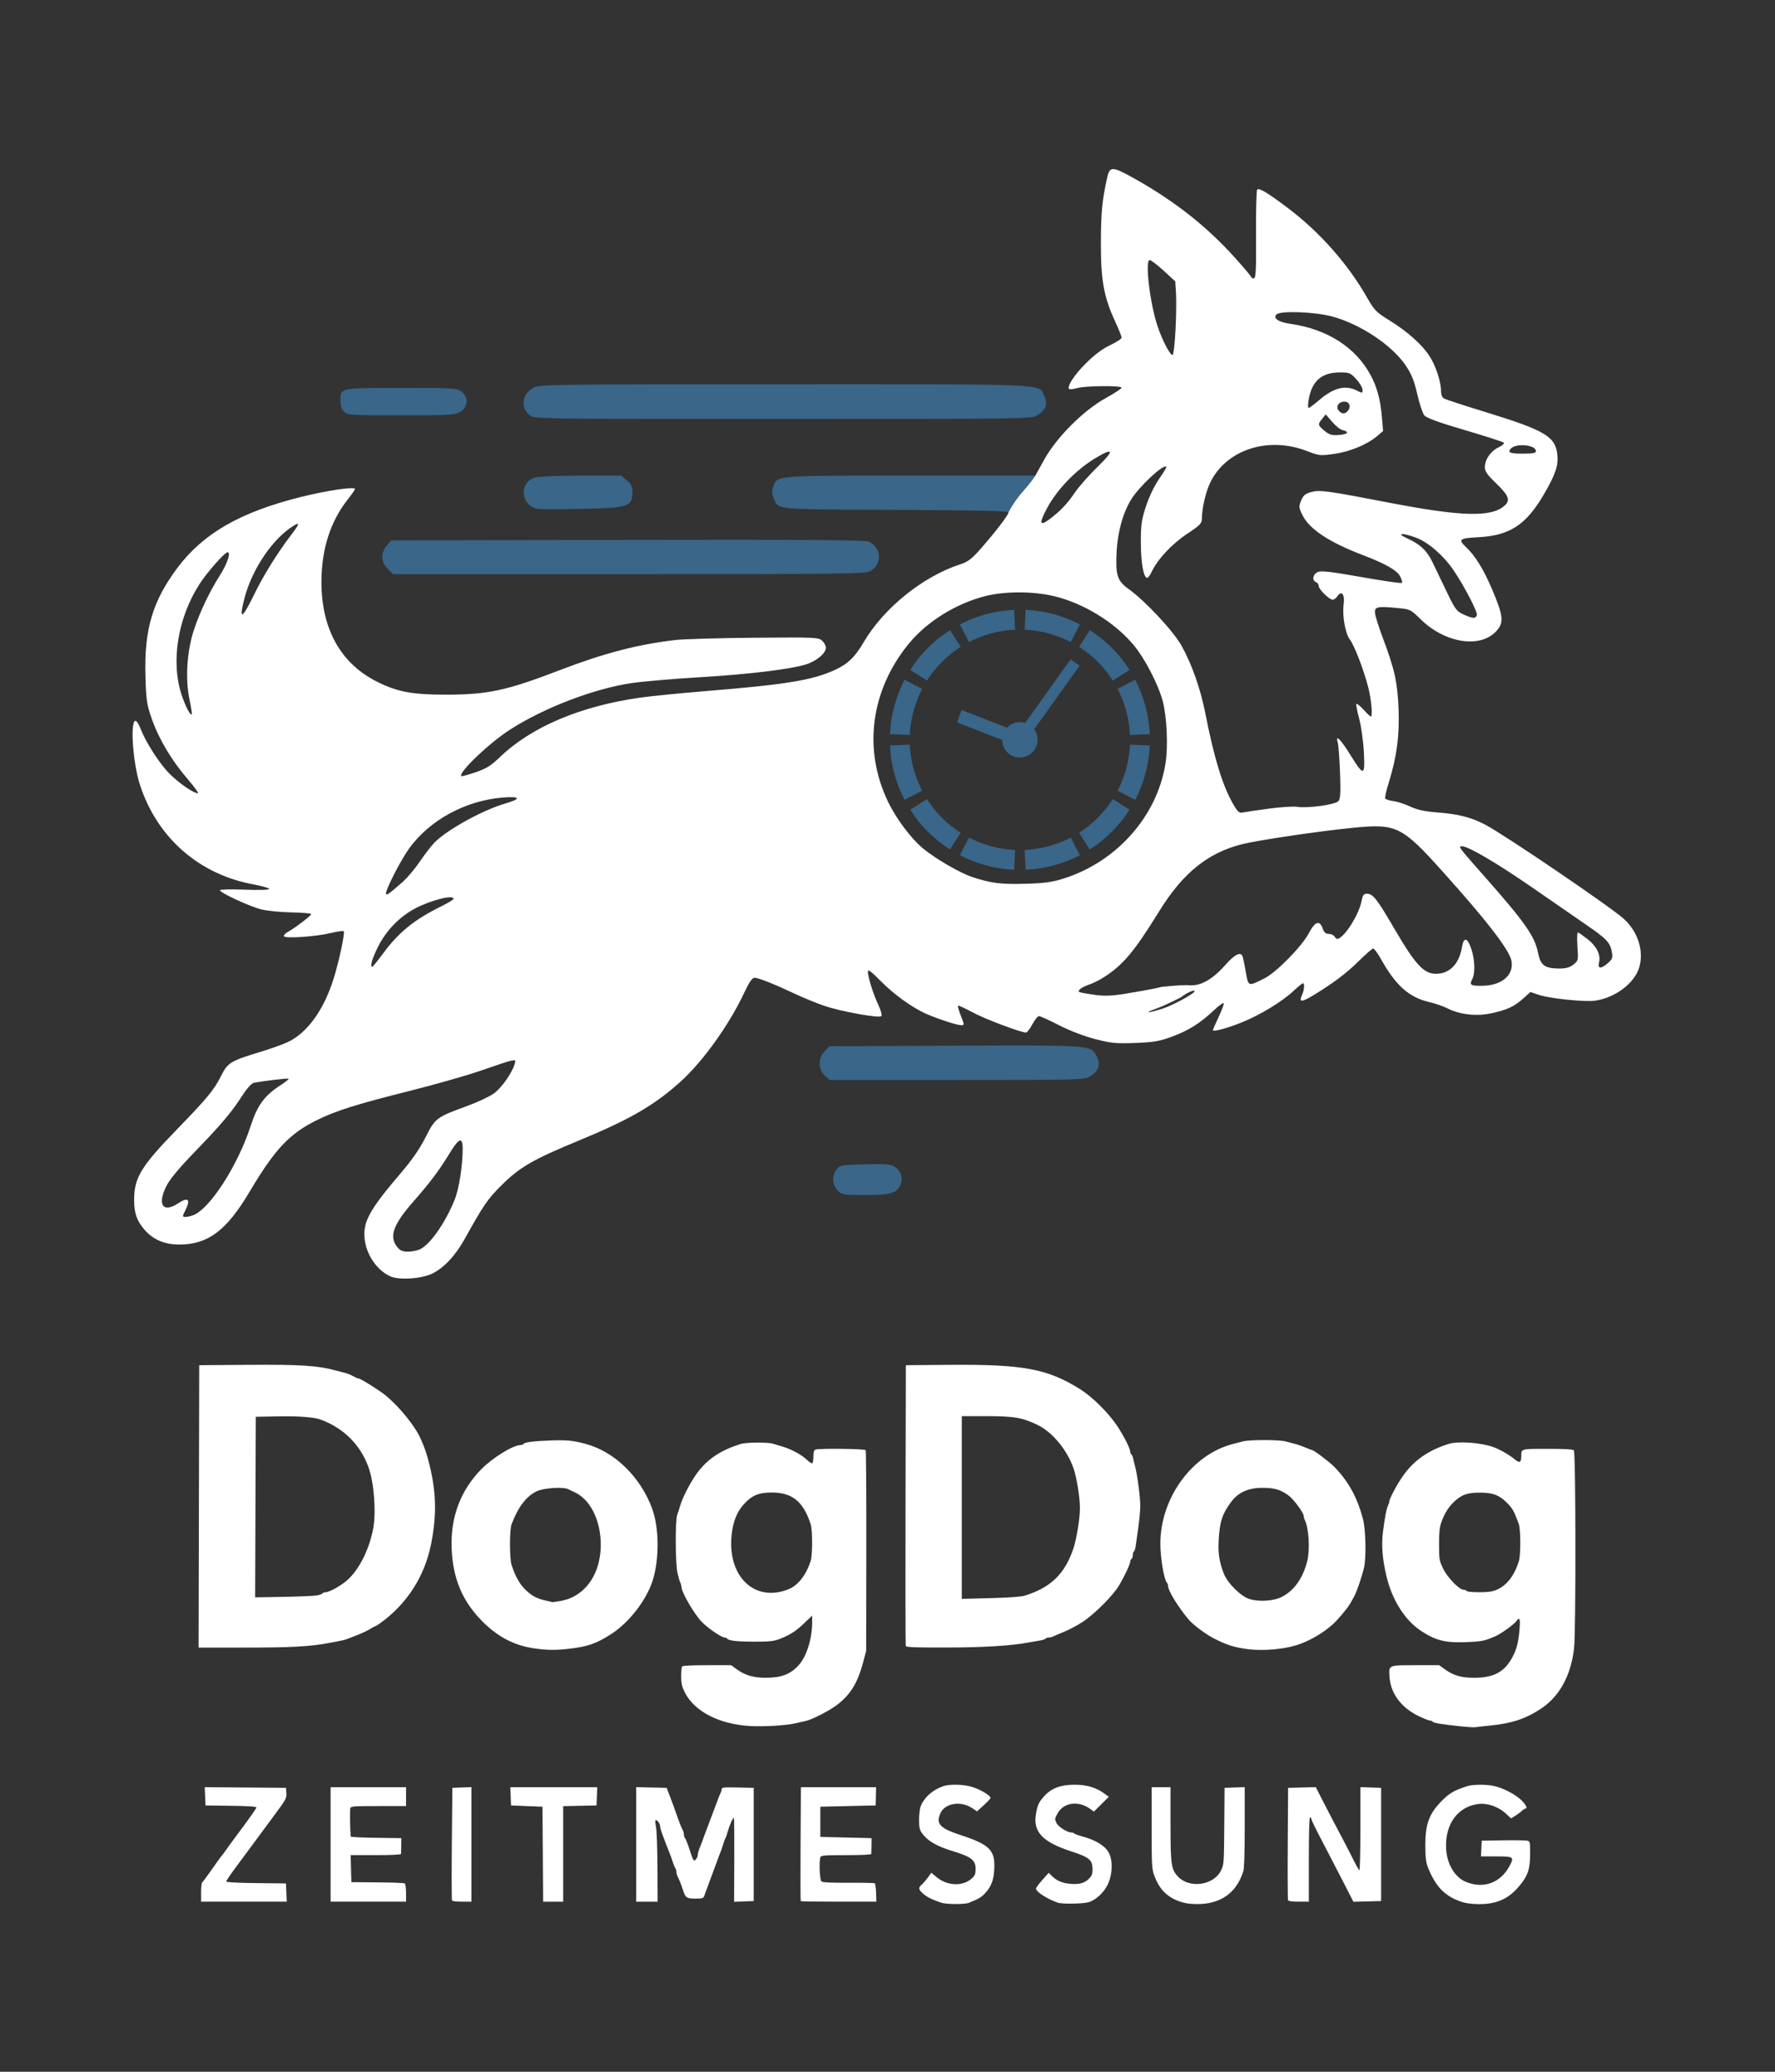 <?xml version="1.0" encoding="UTF-8" standalone="no"?>
<!-- Created with Inkscape (http://www.inkscape.org/) -->

<svg
   width="240"
   height="280"
   viewBox="0 0 63.5 74.083"
   version="1.1"
   id="svg1"
   xml:space="preserve"
   inkscape:version="1.4.2 (f4327f4, 2025-05-13)"
   sodipodi:docname="Logo.svg"
   xmlns:inkscape="http://www.inkscape.org/namespaces/inkscape"
   xmlns:sodipodi="http://sodipodi.sourceforge.net/DTD/sodipodi-0.dtd"
   xmlns="http://www.w3.org/2000/svg"
   xmlns:svg="http://www.w3.org/2000/svg"><rect x="0" y="0" width="63.5" height="74.083" fill="#333333" stroke="none"/><sodipodi:namedview
     id="namedview1"
     pagecolor="#949494"
     bordercolor="#000000"
     borderopacity="0.25"
     inkscape:showpageshadow="2"
     inkscape:pageopacity="0.0"
     inkscape:pagecheckerboard="0"
     inkscape:deskcolor="#d1d1d1"
     inkscape:document-units="mm"
     inkscape:zoom="1.8519888"
     inkscape:cx="73.434568"
     inkscape:cy="87.203549"
     inkscape:window-width="1920"
     inkscape:window-height="974"
     inkscape:window-x="-11"
     inkscape:window-y="-11"
     inkscape:window-maximized="1"
     inkscape:current-layer="layer1-3" /><defs
     id="defs1"><marker
       id="DistanceX"
       orient="auto"
       refX="0"
       refY="0"
       style="overflow:visible"><path
         d="M 3,-3 -3,3 M 0,-5 V 5"
         style="stroke:#000000;stroke-width:0.5"
         id="path10256" /></marker><pattern
       id="Hatch"
       patternUnits="userSpaceOnUse"
       width="8"
       height="8"
       x="0"
       y="0"><path
         d="M8 4 l-4,4"
         stroke="#000000"
         stroke-width="0.25"
         linecap="square"
         id="path10259" /><path
         d="M6 2 l-4,4"
         stroke="#000000"
         stroke-width="0.25"
         linecap="square"
         id="path10261" /><path
         d="M4 0 l-4,4"
         stroke="#000000"
         stroke-width="0.25"
         linecap="square"
         id="path10263" /></pattern><symbol
       id="*MODEL_SPACE" /><symbol
       id="*PAPER_SPACE" /></defs><g
     inkscape:label="Ebene 1"
     inkscape:groupmode="layer"
     id="layer1"><g
       inkscape:label="Ebene 1"
       id="layer1-3"
       transform="translate(-8.727,-17.518)"><g
         inkscape:label="0"
         id="g10296-2"
         transform="matrix(0.074,0,0,0.074,164.633,-22.015)"
         style="fill:#000000;fill-opacity:1;stroke:none" /><g
         id="g1"
         transform="matrix(0.237,0,0,0.237,9.951,17.936)"><g
           inkscape:label="0"
           id="g10296"
           transform="matrix(0.176,0,0,0.176,154.448,-226.18)"
           style="fill:#000000;stroke:none"><g
             id="g1086"
             transform="translate(-37.259,-46.091)"><path
               d="m -10.123,1955.565 c 0.111,10.312 10.239,17.523 20.02,14.254 9.781,-3.269 13.538,-15.12 7.426,-23.427 l 38.951,-54.505 -7.688,-5.494 -38.951,54.505 c -5.569,-1.75 -11.649,-0.156 -15.644,4.101 l -38.885,-15.144 -2.057,5.283 -1.728,5.411 z m 58.831,-83.976 7.862,-15.103 c -14.444,-7.519 -30.359,-11.784 -46.628,-12.494 l -0.743,17.011 c 13.784,0.602 27.27,4.215 39.508,10.586 z m 36.061,33.044 14.361,-9.149 c -8.749,-13.734 -20.4,-25.385 -34.134,-34.134 l -9.149,14.361 c 11.637,7.413 21.509,17.285 28.922,28.922 z m 14.708,46.647 17.011,-0.743 c -0.71,-16.268 -4.975,-32.184 -12.494,-46.628 l -15.103,7.862 c 6.371,12.239 9.984,25.724 10.586,39.508 z m -10.586,47.751 15.103,7.862 c 7.519,-14.444 11.784,-30.36 12.494,-46.628 l -17.011,-0.743 c -0.602,13.784 -4.215,27.27 -10.586,39.508 z m -33.044,36.061 9.149,14.361 c 13.734,-8.749 25.385,-20.4 34.134,-34.134 l -14.361,-9.149 c -7.413,11.637 -17.285,21.509 -28.922,28.922 z m -46.647,14.708 0.743,17.011 c 16.268,-0.71 32.184,-4.975 46.628,-12.494 l -7.862,-15.103 c -12.239,6.371 -25.724,9.984 -39.508,10.586 z m -47.751,-10.586 -7.862,15.103 c 14.444,7.519 30.36,11.784 46.628,12.494 l 0.743,-17.011 C -12.827,2049.198 -26.313,2045.584 -38.551,2039.213 Z m -36.061,-33.044 -14.361,9.149 c 8.749,13.734 20.4,25.385 34.134,34.134 l 9.149,-14.361 c -11.637,-7.413 -21.509,-17.285 -28.922,-28.922 z m -14.708,-46.647 -17.011,0.743 c 0.71,16.268 4.975,32.184 12.494,46.628 l 15.103,-7.862 c -6.371,-12.239 -9.984,-25.724 -10.586,-39.508 z m 10.586,-47.751 -15.103,-7.862 c -7.519,14.444 -11.784,30.36 -12.494,46.628 l 17.011,0.743 c 0.602,-13.784 4.215,-27.27 10.586,-39.508 z m 33.044,-36.061 -9.149,-14.361 c -13.734,8.749 -25.385,20.4 -34.134,34.134 l 14.361,9.149 c 7.413,-11.637 17.285,-21.509 28.922,-28.922 z m 46.647,-14.708 -0.743,-17.011 c -16.268,0.71 -32.184,4.975 -46.628,12.494 l 7.862,15.103 c 12.239,-6.371 25.724,-9.984 39.508,-10.586 z"
               style="fill:#396689;fill-opacity:1;stroke:none;stroke-width:3.591"
               id="path53349" /><path
               d="m -151.178,2341.816 c -4.73,-4.73 -5.117,-13.02 -0.854,-18.292 2.834,-3.505 4.094,-3.722 24.352,-4.21 17.72,-0.426 22.027,-0.081 25.259,2.039 5.444,3.567 7.503,9.648 5.172,15.275 -3.093,7.466 -8.355,9.031 -30.37,9.031 -18.847,0 -19.887,-0.17 -23.56,-3.842 z m -10.875,-98.304 c -6.002,-5.186 -6.151,-15.315 -0.311,-21.156 l 4.282,-4.283 106.949,-0.433 c 118.685,-0.48 116.981,-0.607 122.079,9.05 3.657,6.927 1.776,12.716 -5.59,17.207 -4.994,3.045 -7.947,3.126 -114.23,3.132 l -109.103,0.011 z"
               style="fill:#396689;fill-opacity:1;stroke:none;stroke-width:3.591"
               id="path29316" /><path
               d="m -4.737,1760.529 c 0,-1.336 -25.078,-1.919 -96.819,-2.251 -106.332,-0.492 -100.291,0.091 -104.55,-10.098 -1.591,-3.805 -1.667,-6.113 -0.329,-9.953 3.32,-9.524 1.219,-9.358 118.489,-9.358 h 106.312"
               style="fill:#396689;fill-opacity:1;stroke:none;stroke-width:3.591"
               id="path29648" /><path
               d="m -537.113,1808.828 c -5.889,-5.889 -6.201,-13.711 -0.798,-19.993 l 3.778,-4.392 202.471,-0.414 c 150.057,-0.307 203.602,0.053 206.839,1.39 11.554,4.771 12.229,19.888 1.143,25.62 -4.009,2.073 -29.479,2.364 -206.714,2.364 h -202.142 z"
               style="fill:#396689;fill-opacity:1;stroke:none;stroke-width:3.591"
               id="path29181" /><path
               d="m -407.843,1757.464 c -15.238,-2.157 -17.344,-22.889 -2.737,-26.945 3.23,-0.897 21.119,-1.634 39.797,-1.638 l 33.929,-0.011 4.816,4.053 c 3.602,3.031 4.816,5.367 4.816,9.265 0,13.459 -2.651,14.398 -43.07,15.248 -18.07,0.38 -34.968,0.392 -37.551,0.025 z"
               style="fill:#396689;fill-opacity:1;stroke:none;stroke-width:3.591"
               id="path29047" /><path
               d="m -574.564,1674.078 c -2.068,-2.068 -3.131,-5.218 -3.131,-9.281 0,-11.254 -0.87,-11.07 52.344,-11.07 45.607,0 47.582,0.125 51.548,3.244 6.243,4.911 5.788,13.007 -0.963,17.124 -4.765,2.905 -7.991,3.102 -50.877,3.108 -43.707,0.01 -45.932,-0.137 -48.921,-3.125 z"
               style="fill:#396689;fill-opacity:1;stroke:none;stroke-width:3.591"
               id="path28549" /><path
               d="m -415.339,1677.19 c -8.377,-6.589 -6.543,-18.791 3.584,-23.852 5.133,-2.565 18.656,-2.737 214.908,-2.74 231.786,0 217.798,-0.633 222.89,10.045 3.283,6.885 1.405,11.992 -6.093,16.563 -5.048,3.078 -8.095,3.122 -218.202,3.127 -211.147,0.01 -213.119,-0.022 -217.087,-3.144 z"
               style="fill:#396689;fill-opacity:1;stroke:none;stroke-width:3.591"
               id="path28912" /><path
               id="path10294"
               style="fill:#ffffff;stroke:none"
               d="m -534.956,2415.319 c -11.08,-5.062 -19.983,-17.7 -21.798,-30.939 -2.09,-15.249 3.504,-25.6 31.502,-58.289 8.93,-10.427 15.814,-20.433 20.612,-29.965 8.267,-16.423 9.243,-17.165 34.756,-26.449 8.927,-3.248 19.411,-8.087 23.296,-10.752 6.809,-4.67 16.046,-17.598 18.436,-25.804 1.351,-4.637 1.633,-4.694 -29.003,5.847 -12.485,4.295 -39.958,12.126 -61.053,17.401 -45.445,11.365 -63.884,17.183 -80.077,25.268 -23.381,11.673 -35.67,24.809 -57.403,61.365 -19.613,32.99 -35.334,44.876 -59.656,45.104 -12.667,0.122 -22.7,-4.011 -30.032,-12.363 -6.903,-7.862 -9.215,-14.358 -9.215,-25.888 0,-19.014 5.836,-28.651 36.473,-60.23 26.641,-27.459 32.089,-34.081 38.391,-46.663 5.401,-10.784 8.089,-12.387 33.767,-20.14 7.656,-2.312 17.708,-5.878 22.336,-7.925 16.987,-7.513 31.615,-27.469 40.128,-54.746 4.673,-14.973 9.903,-39.47 8.687,-40.687 -0.477,-0.478 -5.372,0.216 -10.878,1.538 -13.421,3.225 -40.537,4.999 -40.537,2.652 0,-0.961 1.585,-2.59 3.522,-3.621 5.729,-3.048 19.96,-13.888 19.96,-15.205 0,-0.668 -7.573,-1.329 -16.829,-1.469 -9.256,-0.14 -21.055,-1.338 -26.221,-2.665 -10.157,-2.607 -35.223,-14.239 -35.223,-16.346 0,-0.71 9.51,-0.928 21.134,-0.484 12.102,0.462 21.134,0.204 21.134,-0.605 0,-0.776 -6.164,-2.553 -13.698,-3.949 -46.624,-8.638 -82.38,-40.008 -97.128,-85.214 -5.955,-18.252 -8.569,-53.518 -4.077,-54.996 0.948,-0.312 2.877,2.45 4.285,6.139 4.549,11.911 16.161,30.089 24.878,38.946 8.036,8.166 20.87,17.072 24.6,17.072 0.937,0 -3.063,-5.539 -8.889,-12.31 -13.722,-15.946 -24.548,-34.112 -30.616,-51.373 -4.395,-12.502 -4.915,-16.003 -5.505,-37.047 -1.117,-39.873 6.184,-64.349 27.722,-92.932 21.977,-29.166 53.557,-47.292 104.869,-60.195 22.821,-5.738 47.134,-9.337 47.134,-6.976 0,0.582 -2.828,4.636 -6.284,9.009 -14.777,18.695 -22.406,42.519 -22.488,70.231 -0.121,40.763 16.579,70.593 48.261,86.207 17.164,8.459 29.666,10.791 58.001,10.822 36.182,0.041 52.4,-3.433 98.176,-21.018 37.795,-14.519 66.378,-21.973 99.072,-25.835 6.888,-0.814 37.282,-1.694 67.542,-1.955 52.274,-0.452 55.182,-0.327 58.313,2.507 1.812,1.64 3.296,4.336 3.296,5.991 0,4.846 -8.211,11.684 -17.354,14.454 -13.897,4.209 -49.789,8.503 -91.722,10.974 -21.677,1.277 -47.39,3.478 -57.139,4.89 -32.608,4.722 -76.376,21.5 -105.345,40.383 -17.96,11.707 -43.952,36.62 -41.14,39.432 0.355,0.356 5.808,-1.11 12.118,-3.257 9.305,-3.165 13.288,-5.645 21.084,-13.131 26.943,-25.872 69.241,-43.74 120.605,-50.947 9.471,-1.329 34.832,-3.852 56.357,-5.607 68.67,-5.599 90.911,-9.246 110.224,-18.07 10.963,-5.009 17.224,-11.017 24.568,-23.575 17.192,-29.397 50.849,-56.56 83.033,-67.012 6.507,-2.113 9.827,-4.631 17.286,-13.111 12.802,-14.553 23.972,-29.128 23.972,-31.279 8.756,-16.35 14.294,-18.328 23.103,-31.66 l 7.598,-13.698 c 10.613,-19.133 33.526,-42.046 52.659,-52.659 7.534,-4.179 13.698,-8.217 13.698,-8.974 0,-1.95 -30.875,-1.697 -38.109,0.312 -3.31,0.919 -6.398,1.29 -6.864,0.824 -2.136,-2.136 4.349,-12.084 14.394,-22.081 7.308,-7.273 14.302,-12.503 20.795,-15.551 5.381,-2.526 9.784,-5.421 9.784,-6.433 0,-1.012 -2.47,-7.186 -5.489,-13.721 -9.754,-21.111 -12.347,-35.4 -12.273,-67.615 0.054,-26.146 1.09,-36.753 5.435,-55.965 2.225,-9.84 4.38,-9.717 24.079,1.367 33.891,19.071 60.978,40.391 84.882,66.81 7.946,8.781 14.462,16.495 14.481,17.14 0.014,0.646 1.019,1.174 2.223,1.174 1.821,0 2.15,-6.301 1.957,-37.435 -0.122,-20.59 0.318,-37.988 0.989,-38.663 1.668,-1.675 8.631,2.491 25.942,15.517 27.616,20.781 51.756,48.023 68.335,77.116 6.185,10.853 7.854,12.547 19.311,19.598 15.27,9.397 28.104,20.892 34.402,30.811 5.266,8.294 9.682,21.777 9.682,29.562 0,3.306 0.984,5.667 2.758,6.616 1.517,0.812 17.895,6.134 36.397,11.826 50.543,15.552 59.15,20.762 60.646,36.711 0.852,9.084 -1.769,16.702 -11.463,33.315 -15.448,26.474 -29.41,35.586 -56.638,36.963 -15.834,0.801 -17.244,1.924 -10.425,8.305 8.126,7.603 15.261,19.193 22.859,37.129 9.524,22.481 9.978,28.17 2.839,35.535 -14.121,14.569 -43.912,9.582 -64.645,-10.823 -8.424,-8.29 -8.763,-8.451 -20.162,-9.519 -17.111,-1.603 -19.427,-1.023 -18.756,4.698 0.303,2.583 3.33,12.093 6.728,21.134 10.099,26.874 12.523,37.804 13.432,60.571 0.915,22.887 -1.566,41.542 -8.446,63.517 -2.094,6.687 -3.437,12.756 -2.986,13.486 0.452,0.73 3.609,1.702 7.017,2.159 3.408,0.457 9.941,2.58 14.519,4.717 6.011,2.806 12.394,4.193 22.978,4.99 18.308,1.38 29.389,4.225 41.57,10.675 16.991,8.996 107.042,70.178 118.42,80.456 12.18,11.002 17.496,27.479 13.405,41.551 -3.97,13.658 -20.376,26.094 -37.886,28.72 -8.551,1.283 -39.113,-1.871 -48.224,-4.975 l -7.286,-2.483 -6.407,5.788 c -7.54,6.812 -13.875,9.682 -27.877,12.627 -12.204,2.567 -26.493,0.892 -36.669,-4.3 -3.56,-1.816 -10.684,-4.285 -15.833,-5.486 -17.36,-4.05 -28.637,-14.095 -41.408,-36.886 -2.774,-4.951 -5.74,-9.001 -6.59,-9.001 -0.851,0 -6.258,4.668 -12.017,10.373 -10.795,10.693 -22.022,19.182 -39.065,29.54 -10.465,6.36 -12.933,6.345 -10.015,-0.054 1.974,-4.332 2.435,-10.108 0.808,-10.108 -0.556,0 -4.255,3.02 -8.219,6.711 -9.889,9.209 -28.518,20.521 -44.228,26.856 -12.627,5.091 -24.815,8.366 -24.815,6.667 0,-0.449 2.113,-5.282 4.695,-10.741 2.582,-5.459 4.696,-10.907 4.696,-12.108 6.8e-4,-1.201 -3.697,1.298 -8.217,5.553 -12.098,11.39 -21.752,17.486 -36.111,22.803 -10.886,4.031 -15.63,4.85 -31.595,5.456 -16.537,0.627 -20.659,0.229 -34.44,-3.325 -9.364,-2.415 -21.801,-7.183 -30.95,-11.866 -8.413,-4.305 -16.163,-7.828 -17.223,-7.828 -1.06,0 -3.609,3.17 -5.664,7.045 -2.055,3.874 -4.53,7.045 -5.5,7.045 -4.507,0 -35.798,-11.854 -46.083,-17.458 -6.321,-3.444 -11.806,-5.947 -12.19,-5.564 -0.384,0.384 0.726,4.312 2.468,8.729 3.016,7.651 3.031,8.031 0.316,8.031 -3.429,0 -18.93,-4.992 -29.289,-9.432 -12.145,-5.206 -28.346,-16.801 -39.954,-28.594 -8.128,-8.258 -10.831,-10.231 -10.831,-7.907 0,4.673 4.523,19.058 8.947,28.457 2.201,4.676 3.337,8.944 2.58,9.693 -1.94,1.922 -34.571,-3.971 -48.797,-8.813 -6.623,-2.254 -18.03,-6.919 -25.348,-10.367 -17.825,-8.398 -31.301,-13.739 -34.662,-13.739 -1.921,0 -4.6,3.92 -8.826,12.915 -12.792,27.228 -34.922,58.221 -53.98,75.598 -22.455,20.474 -43.809,32.896 -87.571,50.943 -39.526,16.3 -50.761,22.77 -66.351,38.211 -12.159,12.043 -15.22,16.495 -31.929,46.448 -7.973,14.292 -17.926,24.843 -27.94,29.617 -9.274,4.422 -28.385,5.606 -35.801,2.217 z m 25.986,-23.398 c 8.751,-4.525 21.278,-22.577 29.205,-42.085 3.792,-9.331 6.917,-29.007 6.943,-43.704 0.019,-10.838 -3.142,-9.589 -11.793,4.661 -8.232,13.559 -16.494,24.556 -29.723,39.563 -18.034,20.458 -21.82,30.675 -14.714,39.708 2.533,3.221 4.609,4.125 9.47,4.125 3.424,0 8.2,-1.021 10.612,-2.268 z m -194.929,-28.971 c 14.354,-5.457 38.425,-42.963 49.428,-77.016 5.521,-17.086 11.837,-25.682 25.15,-34.224 4.351,-2.792 7.602,-5.385 7.225,-5.763 -0.6,-0.6 -21.288,1.839 -29.959,3.533 -1.759,0.343 -5.872,4.888 -9.389,10.374 -9.346,14.58 -18.006,24.861 -40.793,48.425 -14.134,14.616 -21.955,24.052 -24.864,29.999 -7.78,15.902 -2.646,23.033 10.379,14.414 8.292,-5.487 10.732,-3.422 6.371,5.392 -2.98,6.023 -2.996,6.362 -0.315,6.362 1.558,0 4.603,-0.673 6.766,-1.496 z m 830.886,-176.921 c 8.805,-2.73 27.952,-13.104 27.952,-15.144 0,-1.635 -7.259,1.616 -11.47,5.137 -7.064,3.548 -14.702,7.406 -21.467,9.83 -11.242,3.989 -7.713,4.114 4.984,0.178 z m -33.193,-12.664 c 5.546,-0.9 27.985,-4.589 32.582,-6.141 10.977,-1.061 19.321,-1.882 25.417,-1.32 12.056,0.207 22.63,-9.79 29.459,-17.438 7.954,-9.037 13.199,-11.69 14.797,-7.486 0.41,1.076 1.656,7.075 2.771,13.331 2.291,12.86 1.873,12.716 16.095,5.567 10.117,-5.085 32.113,-27.465 37.925,-38.588 5.322,-10.185 9.332,-11.593 11.915,-4.183 1.193,3.423 2.636,4.696 5.32,4.696 2.025,0 4.324,1.147 5.108,2.548 0.976,1.745 2.173,2.115 3.797,1.174 6.727,-3.896 17.253,-21.563 19.241,-32.291 0.869,-4.689 1.785,-5.87 4.554,-5.87 5.042,0 8.611,4.519 22.878,28.962 19.964,34.204 26.887,41.123 39.465,39.436 9.968,-1.337 16.95,-9.596 19.112,-22.608 1.508,-9.073 4.672,-8.455 8.024,1.565 3.138,9.38 3.445,20.968 0.691,26.113 -2.57,4.803 -1.204,5.613 9.146,5.424 16.531,-0.301 26.937,-9.418 24.557,-21.514 -1.827,-9.288 -21.305,-34.518 -58.988,-76.407 -35.188,-39.116 -39.537,-41.217 -77.505,-37.443 -29.307,2.913 -81.593,10.684 -94.986,14.117 -29.206,7.487 -50.487,24.792 -70.66,57.457 -21.728,35.184 -31.41,46.581 -48.627,57.246 -3.444,2.133 -8.847,4.728 -12.007,5.765 -3.16,1.037 -6.558,2.865 -7.551,4.061 -1.852,2.232 -1.707,2.283 12.513,4.465 7.627,1.17 14.996,0.983 24.956,-0.632 z m 385.971,-25.228 c 4.229,-3.327 4.31,-3.691 3.484,-15.738 -0.485,-7.066 -0.24,-12.129 0.57,-11.858 0.779,0.261 4.563,2.94 8.409,5.954 7.46,5.844 11.154,13.369 9.601,19.555 -1.39,5.539 1.302,6.05 6.929,1.315 4.312,-3.628 4.871,-4.927 4.118,-9.569 -1.361,-8.389 -4.329,-11.614 -21.643,-23.52 -8.888,-6.112 -29.897,-20.615 -46.687,-32.228 -30.108,-20.826 -54.907,-35.391 -60.259,-35.391 -3.567,0 -3.181,0.518 19.386,26.026 34.329,38.802 43.016,51.159 45.758,65.098 2.149,10.926 5.665,13.602 17.994,13.699 5.919,0.041 9.137,-0.825 12.337,-3.343 z m -1020.904,-9.509 c 13.634,-18.418 26.755,-29.038 50.097,-40.549 5.722,-2.822 10.404,-5.684 10.404,-6.36 0,-3.782 -19.311,1.084 -33.081,8.336 -13.197,6.95 -24.787,18.939 -31.736,32.828 -5.031,10.056 -7.031,17.094 -4.858,17.094 0.424,0 4.552,-5.107 9.173,-11.35 z m 16.916,-61.444 c 3.9,-3.444 10.436,-11.193 14.524,-17.22 4.089,-6.027 9.658,-13.29 12.377,-16.141 10.443,-10.95 41.439,-28.113 61.086,-33.825 13.897,-4.04 13.064,-6.279 -1.906,-5.124 -32.126,2.477 -63.28,19.428 -80.779,43.949 -7.076,9.917 -19.64,34.337 -19.64,38.175 0,2.408 2.214,0.892 14.337,-9.815 z m 567.231,-2.977 c 45.392,-14.525 79.772,-53.445 86.95,-98.434 2.337,-14.645 1.205,-40.208 -2.37,-53.57 -3.83,-14.311 -15.263,-36.391 -24.793,-47.879 -16.177,-19.502 -43.052,-36.033 -68.396,-42.073 -17.914,-4.269 -42.06,-4.301 -58.846,-0.081 -25.152,6.328 -50.164,21.84 -65.655,40.717 -32.807,39.978 -39.509,90.619 -17.938,135.534 6.981,14.535 19.982,31.87 30.154,40.205 11.036,9.043 31.749,21.026 42.338,24.493 16.095,5.27 24.412,6.305 45.683,5.685 16.395,-0.479 22.785,-1.373 32.875,-4.602 z m 175.319,-59.76 c 10.325,-1.379 21.274,-2.108 24.331,-1.619 9.293,1.486 33.284,-1.841 35.71,-4.953 1.632,-2.094 1.919,-7.635 1.277,-24.618 -0.456,-12.054 -1.334,-23.596 -1.952,-25.648 -2.204,-7.322 2.61,-2.554 10.791,10.688 11.568,18.724 12.71,18.484 11.612,-2.443 -0.491,-9.37 -2.318,-22.3 -4.058,-28.734 -1.74,-6.434 -2.794,-12.067 -2.343,-12.518 0.451,-0.451 3.239,1.819 6.195,5.045 2.956,3.226 5.718,5.865 6.137,5.865 1.801,0 0.527,-14.507 -2.217,-25.236 -3.811,-14.9 -11.954,-36.042 -15.731,-40.844 -3.859,-4.906 -6.612,-20.324 -5.34,-29.91 1.166,-8.787 -1.594,-12.538 -5.315,-7.226 -1.166,1.665 -2.98,3.027 -4.031,3.027 -2.898,0 -12.001,-8.876 -12.001,-11.702 0,-1.367 -1.056,-2.891 -2.348,-3.387 -3.639,-1.397 -2.771,-6.703 1.409,-8.607 2.968,-1.352 10.854,-0.458 37.525,4.254 18.572,3.281 34.192,5.541 34.712,5.022 0.52,-0.52 -0.109,-2.981 -1.396,-5.47 -2.759,-5.335 -12.335,-10.834 -31.812,-18.266 -29.319,-11.189 -46.261,-22.414 -52.132,-34.542 -3.077,-6.356 -3.155,-7.296 -1.023,-12.396 1.832,-4.386 3.582,-5.862 8.524,-7.193 7.576,-2.04 12.49,-1.368 68.378,9.359 60.54,11.62 85.918,12.286 97.234,2.552 5.62,-4.834 4.15,-8.771 -7.429,-19.892 -7.082,-6.802 -9.183,-9.863 -9.178,-13.373 0.008,-6.559 4.988,-13.769 11.713,-16.96 3.204,-1.521 5.225,-3.356 4.49,-4.078 -0.736,-0.723 -15.778,-5.563 -33.429,-10.757 -22.475,-6.613 -32.876,-10.403 -34.708,-12.646 -1.439,-1.761 -4.14,-9.895 -6.004,-18.075 -2.572,-11.291 -4.908,-17.149 -9.7,-24.325 -11.68,-17.491 -38.696,-35.601 -63.084,-42.288 -14.747,-4.044 -44.613,-5.178 -47.984,-1.823 -3.281,3.266 1.775,6.654 12.117,8.121 31.311,4.44 55.67,19.996 68.533,43.767 5.609,10.365 8.491,21.046 9.78,36.243 l 1.003,11.825 -5.287,4.471 c -8.488,7.177 -23.19,13.244 -36.712,15.149 -11.872,1.673 -12.88,1.565 -23.366,-2.483 -33.122,-12.788 -68.74,-1.331 -82.667,26.59 -3.97,7.959 -7.347,22.278 -7.347,31.153 0,4.287 -1.406,5.747 -12.911,13.41 -12.972,8.639 -25.056,21.592 -30.14,32.306 -1.371,2.89 -3.11,5.255 -3.864,5.255 -3.113,0 -5.422,-12.549 -5.473,-29.744 -0.041,-15.673 0.527,-19.773 4.428,-31.677 2.671,-8.148 7.226,-17.617 11.271,-23.43 3.734,-5.366 6.509,-10.036 6.167,-10.378 -2.503,-2.503 -23.378,16.945 -30.249,28.181 -6.955,11.373 -11.519,27.783 -12.381,44.516 -1.042,20.237 0.513,25.128 10.187,32.048 14.257,10.199 38.315,35.943 45.445,48.63 8.839,15.729 16.386,37.204 20.55,58.48 7.404,37.832 14.647,61.465 23.635,77.118 3.917,6.822 5.328,8.104 8.21,7.456 1.914,-0.43 11.927,-1.91 22.252,-3.29 z m -925.351,-93.131 c -3.851,-18.093 -2.323,-42.191 3.836,-60.495 5.345,-15.886 13.07,-32.038 22.357,-46.741 6.185,-9.794 9.379,-19.459 6.43,-19.459 -2.431,0 -17.347,16.829 -23.976,27.051 -18.833,29.042 -24.944,66.881 -15.414,95.444 3.247,9.731 7.402,17.678 8.611,16.469 0.348,-0.347 -0.481,-5.869 -1.843,-12.268 z m 1104.025,-72.644 c 0.951,-2.481 -10.322,-24.308 -19.895,-38.515 -8.395,-12.461 -21.729,-24.096 -32.029,-27.95 -12.087,-4.522 -17.94,-4.134 -7.763,0.515 11.039,5.043 16.733,10.353 21.428,19.984 2.239,4.593 7.72,15.982 12.181,25.309 7.441,15.559 8.648,17.202 14.646,19.925 7.924,3.598 10.275,3.748 11.433,0.733 z m -1048.729,-17.699 c 8.025,-16.517 19.945,-35.693 31.931,-51.37 7.367,-9.635 7.653,-11.325 1.229,-7.257 -17.527,11.097 -35.021,37.121 -41.336,61.491 -5.076,19.587 -2.252,18.598 8.176,-2.865 z m 682.392,-64.794 c 8.948,-6.724 15.118,-13.208 21.347,-22.437 3.487,-5.166 12.335,-15.204 19.663,-22.308 14.796,-14.343 14.066,-17.076 -1.98,-7.414 -16.564,9.974 -32.804,26.841 -41.435,43.034 -6.953,13.044 -6.268,15.642 2.405,9.125 z m 417.014,-58.252 c 0,-5.52 -17.483,-7.097 -21.746,-1.961 -2.707,3.261 -0.404,4.12 11.048,4.12 8.047,0 10.697,-0.535 10.697,-2.158 z M 285.656,1692.081 c 0,-0.861 -1.57,-1.789 -3.49,-2.062 -1.919,-0.273 -6.023,-3.443 -9.118,-7.045 l -5.628,-6.549 -3.014,3.696 c -3.975,4.873 -3.862,5.488 1.894,10.331 4.027,3.388 6.206,4.046 12.132,3.661 3.973,-0.258 7.224,-1.173 7.224,-2.034 z m 0.721,-18.71 c 2.948,-3.552 1.341,-7.902 -2.919,-7.902 -4.938,0 -7.735,4.345 -4.954,7.696 2.564,3.09 5.419,3.165 7.874,0.206 z m -24.38,-9.385 c 12.339,-10.541 22.433,-12.997 32.347,-7.87 4.386,2.268 4.619,2.228 4.619,-0.806 0,-1.757 -2.413,-5.825 -5.362,-9.042 -5.037,-5.493 -5.918,-5.845 -14.525,-5.798 -15.477,0.083 -23.825,7.64 -26.429,23.923 -0.577,3.605 -0.542,6.554 0.081,6.554 0.619,0 4.792,-3.133 9.273,-6.962 z m -123.468,-59.515 c 0.62,-11.593 0.828,-25.809 0.46,-31.591 l -0.669,-10.512 -9.906,-9.111 c -5.448,-5.011 -10.857,-9.111 -12.02,-9.111 -4.191,0 0.167,36.863 6.662,56.356 4.095,12.29 10.719,25.047 13.006,25.047 0.737,0 1.847,-9.485 2.468,-21.079 z"
               sodipodi:nodetypes="cssssssscsscsssssssccsssccscscssssscsssssssscsccsssscsccsssssssccsssscssssccsscsccssssssssssssssscssscsssssssscssscsscscsssssscssssssssscssssssssscsssssccsscssssssssccsssssssscscccccccccsssssccssssssscsssssssssccsscssssssssscssssssssssssssssscscsscssssccccssssscssssssccsscssscsscsssscssssssssssscsssssssscsssscscsscccsssssscsssssssssssssssssssssssssssscssssssssscsssscscccccsscscc" /></g></g><path
           style="fill:#ffffff;stroke-width:0.717"
           d="m 136.885,285.308 c -1.358,-0.462 -2.124,-0.845 -2.703,-1.351 -0.726,-0.635 -0.764,-0.884 -0.211,-1.374 0.224,-0.199 0.642,-0.682 0.929,-1.075 l 0.522,-0.713 0.79,0.66 c 1.639,1.369 4.023,1.435 5.37,0.15 0.422,-0.403 0.522,-0.665 0.522,-1.376 0,-1.344 -0.651,-1.845 -3.536,-2.723 -2.376,-0.723 -3.755,-1.54 -4.583,-2.715 -0.345,-0.49 -0.422,-0.857 -0.422,-2.017 0,-0.816 0.118,-1.701 0.278,-2.083 0.543,-1.3 1.779,-2.391 3.328,-2.938 1.073,-0.379 3.32,-0.298 4.637,0.166 1.226,0.432 2.578,1.273 2.55,1.587 -0.01,0.104 -0.473,0.604 -1.03,1.111 l -1.014,0.921 -0.531,-0.37 c -1.162,-0.81 -2.556,-1.013 -3.691,-0.539 -0.78,0.326 -1.178,0.761 -1.456,1.589 -0.426,1.271 0.303,1.942 3.111,2.861 4.559,1.492 5.345,2.302 5.165,5.317 -0.095,1.592 -0.491,2.57 -1.446,3.566 -0.531,0.555 -0.895,0.764 -2.366,1.364 -0.644,0.262 -3.425,0.251 -4.214,-0.018 z m 17.651,0.012 c -1.622,-0.553 -3.321,-1.65 -3.321,-2.144 0,-0.118 0.432,-0.701 0.961,-1.294 l 0.961,-1.078 0.47,0.47 c 0.696,0.696 1.514,1.06 2.64,1.177 1.424,0.147 2.267,-0.062 2.932,-0.727 0.481,-0.481 0.576,-0.724 0.571,-1.464 -0.01,-1.403 -0.476,-1.794 -3.2,-2.683 -4.402,-1.438 -5.83,-2.971 -5.33,-5.724 0.238,-1.314 0.423,-1.706 1.229,-2.602 1.078,-1.198 2.476,-1.733 4.542,-1.737 1.893,-0.004 3.327,0.425 4.608,1.376 l 0.609,0.452 -1.127,1.115 -1.127,1.115 -0.525,-0.385 c -1.797,-1.317 -4.033,-1.019 -4.96,0.661 -0.431,0.782 -0.44,0.861 -0.163,1.442 0.278,0.583 1.63,1.432 2.28,1.432 0.137,0 0.33,0.073 0.429,0.162 0.099,0.089 0.607,0.275 1.129,0.414 2.031,0.54 3.462,1.4 4.04,2.43 0.658,1.171 0.597,3.306 -0.137,4.844 -0.598,1.252 -1.87,2.408 -2.954,2.685 -0.912,0.233 -3.933,0.274 -4.555,0.062 z m 18.267,-0.224 c -1.9,-0.711 -2.994,-1.858 -3.753,-3.935 -0.343,-0.94 -0.374,-1.526 -0.374,-7.147 v -6.123 h 1.423 1.423 v 5.501 c 0,6.209 0.099,6.9 1.139,7.995 1.735,1.826 5.37,1.312 6.477,-0.916 0.441,-0.888 0.452,-1.03 0.497,-6.696 l 0.046,-5.789 1.52,-0.055 1.52,-0.055 v 6.02 c 0,3.984 -0.073,6.249 -0.216,6.698 -1.052,3.294 -3.47,4.974 -7.096,4.93 -1.046,-0.013 -1.85,-0.144 -2.605,-0.427 z m 42.643,0.09 c -2.461,-0.84 -3.799,-2.174 -4.976,-4.959 -0.387,-0.917 -0.483,-1.631 -0.483,-3.606 -2.2e-4,-3.125 0.557,-4.676 2.352,-6.541 1.214,-1.262 1.976,-1.711 3.989,-2.353 0.867,-0.277 2.947,-0.278 4.112,-0.002 1.364,0.323 3.085,1.217 3.988,2.073 0.734,0.695 1.043,1.32 0.653,1.32 -0.085,0 -0.335,0.168 -0.555,0.374 -0.221,0.206 -0.672,0.539 -1.004,0.74 l -0.603,0.367 -0.692,-0.657 c -1.143,-1.085 -2.815,-1.688 -4.217,-1.522 -3.16,0.374 -5.121,3.122 -4.881,6.839 0.145,2.241 1.305,4.19 2.901,4.878 2.644,1.139 5.249,0.24 6.624,-2.287 0.792,-1.455 0.709,-1.519 -1.977,-1.519 h -2.293 l 0.057,-1.186 0.057,-1.186 3.226,-0.054 c 1.775,-0.03 3.419,-0.006 3.654,0.051 0.405,0.1 0.427,0.197 0.427,1.876 0,2.418 -0.317,3.38 -1.636,4.968 -1.612,1.942 -3.431,2.752 -6.128,2.73 -1.017,-0.008 -1.994,-0.137 -2.594,-0.342 z M 25.191,283.75 c 0,-0.777 0.08,-1.462 0.179,-1.523 0.098,-0.061 0.755,-0.941 1.459,-1.957 0.704,-1.015 1.332,-1.889 1.396,-1.941 0.064,-0.052 0.322,-0.394 0.573,-0.759 0.251,-0.365 1.422,-1.959 2.601,-3.542 1.179,-1.583 2.143,-2.969 2.143,-3.08 0,-0.136 -1.274,-0.22 -3.843,-0.254 l -3.843,-0.051 -0.06,-1.379 -0.06,-1.379 6.133,0.05 6.133,0.05 0.058,0.803 c 0.055,0.757 -0.055,0.956 -1.882,3.416 -1.698,2.286 -2.306,3.11 -3.963,5.365 -0.192,0.261 -0.996,1.346 -1.788,2.41 -0.792,1.065 -1.44,2.024 -1.44,2.132 0,0.128 1.569,0.214 4.508,0.247 l 4.508,0.051 0.056,1.376 0.056,1.376 h -6.461 -6.461 z m 19.549,-7.223 v -8.636 h 5.694 5.694 v 1.423 1.423 h -4.163 c -3.802,0 -4.171,0.029 -4.256,0.332 -0.071,0.252 -0.032,3.23 0.056,4.266 0.006,0.076 1.731,0.162 3.831,0.19 l 3.82,0.051 -0.012,1.091 c -0.006,0.6 -0.017,1.177 -0.024,1.281 -0.007,0.12 -1.414,0.19 -3.814,0.19 h -3.802 l 0.054,2.04 0.054,2.04 3.927,0.03 c 2.16,0.016 4.018,0.085 4.128,0.154 0.11,0.068 0.201,0.717 0.201,1.441 v 1.317 h -5.694 -5.694 z m 18.326,8.463 c -0.059,-0.095 -0.071,-3.959 -0.027,-8.588 l 0.08,-8.416 1.439,-0.056 1.439,-0.055 v 8.644 8.644 h -1.412 c -0.777,0 -1.46,-0.078 -1.519,-0.172 z m 13.704,-6.992 -0.05,-7.165 -2.372,-0.095 -2.372,-0.095 -0.056,-1.376 -0.056,-1.376 h 6.564 6.564 l -0.056,1.376 -0.056,1.376 -2.515,0.053 -2.515,0.053 v 7.207 7.207 h -1.516 -1.516 z m 14.09,-1.477 v -8.641 l 2.302,0.053 2.302,0.053 0.548,1.423 c 0.301,0.783 0.723,1.936 0.937,2.562 0.405,1.184 0.671,1.857 0.956,2.417 0.092,0.181 0.168,0.484 0.168,0.674 0,0.189 0.079,0.425 0.176,0.524 0.097,0.099 0.423,0.937 0.725,1.862 0.514,1.574 0.57,1.661 0.868,1.362 0.175,-0.175 0.319,-0.48 0.319,-0.676 0,-0.196 0.096,-0.596 0.213,-0.888 0.345,-0.859 0.496,-1.256 0.704,-1.859 0.108,-0.313 0.509,-1.381 0.891,-2.372 0.382,-0.992 0.864,-2.273 1.071,-2.847 0.207,-0.574 0.456,-1.192 0.552,-1.373 0.096,-0.181 0.175,-0.461 0.175,-0.623 0,-0.252 0.342,-0.285 2.42,-0.24 l 2.42,0.053 v 8.541 8.541 l -1.48,0.056 -1.48,0.056 0.028,-6.284 c 0.015,-3.456 -0.01,-6.321 -0.056,-6.367 -0.121,-0.121 -0.641,1.013 -0.921,2.007 -0.132,0.47 -0.295,0.939 -0.362,1.044 -0.067,0.104 -0.237,0.574 -0.379,1.044 -0.142,0.47 -0.301,0.936 -0.354,1.035 -0.053,0.1 -0.328,0.826 -0.611,1.613 -0.283,0.788 -0.743,2.03 -1.022,2.76 -0.279,0.731 -0.609,1.627 -0.733,1.993 -0.225,0.664 -0.226,0.664 -1.417,0.671 -1.338,0.008 -1.524,-0.122 -1.91,-1.335 -0.253,-0.795 -0.526,-1.483 -0.808,-2.038 -0.092,-0.181 -0.168,-0.484 -0.168,-0.674 0,-0.189 -0.068,-0.425 -0.151,-0.525 -0.083,-0.099 -0.26,-0.522 -0.392,-0.939 -0.133,-0.418 -0.313,-0.93 -0.401,-1.139 -0.186,-0.442 -0.666,-1.688 -1.17,-3.034 -0.195,-0.52 -0.354,-1.103 -0.354,-1.295 0,-0.376 -0.521,-1.002 -0.692,-0.831 -0.057,0.057 -0.018,0.516 0.088,1.019 0.106,0.503 0.203,3.242 0.216,6.086 l 0.023,5.172 h -1.62 -1.62 z m 24.847,8.562 c -0.043,-0.043 -0.056,-3.929 -0.028,-8.636 l 0.051,-8.557 h 5.674 5.674 l -0.032,1.376 -0.032,1.376 -4.175,0.095 -4.175,0.095 v 2.278 2.277 l 3.867,0.095 3.867,0.095 -0.012,1.091 c -0.006,0.6 -0.017,1.177 -0.024,1.281 -0.007,0.12 -1.405,0.19 -3.787,0.19 -3.268,0 -3.791,0.04 -3.891,0.3 -0.239,0.623 -0.124,3.442 0.149,3.669 0.183,0.152 1.44,0.213 4.075,0.199 2.096,-0.012 3.881,0.022 3.967,0.076 0.086,0.053 0.177,0.7 0.203,1.438 l 0.046,1.341 h -5.67 c -3.118,0 -5.705,-0.036 -5.749,-0.079 z m 73.553,-0.158 c -0.05,-0.13 -0.069,-3.995 -0.041,-8.588 l 0.05,-8.351 2.093,-0.053 2.093,-0.053 1.187,2.331 c 0.653,1.282 1.736,3.356 2.407,4.608 0.671,1.253 1.586,3.023 2.034,3.934 0.448,0.911 0.879,1.658 0.957,1.661 0.078,0.002 0.142,-2.818 0.142,-6.267 v -6.271 l 1.566,0.055 1.566,0.055 v 8.541 8.541 l -2.093,0.053 -2.093,0.053 -1.189,-2.331 c -0.654,-1.282 -1.793,-3.484 -2.53,-4.893 -2.099,-4.011 -2.628,-5.078 -2.628,-5.299 0,-0.113 -0.085,-0.205 -0.19,-0.205 -0.123,0 -0.19,2.246 -0.19,6.358 v 6.358 h -1.524 c -1.044,0 -1.553,-0.075 -1.615,-0.237 z m 25.82,-26.246 c -2.818,-0.307 -3.882,-0.489 -4.002,-0.684 -0.056,-0.09 -0.236,-0.163 -0.402,-0.163 -0.166,0 -0.921,-0.298 -1.679,-0.663 -2.655,-1.277 -4.251,-3.421 -4.417,-5.934 -0.118,-1.797 -0.214,-1.754 3.947,-1.754 h 3.554 l 0.83,0.601 c 1.316,0.954 2.493,1.297 4.446,1.297 3.149,0 4.801,-0.989 6.024,-3.606 0.475,-1.017 0.701,-2.076 0.842,-3.938 0.107,-1.416 -0.027,-1.671 -0.513,-0.978 -0.316,0.451 -2.29,1.874 -3.079,2.22 -1.774,0.777 -2.088,0.838 -4.792,0.934 -2.873,0.101 -4.389,-0.299 -6.528,-1.724 -2.445,-1.629 -4.355,-4.668 -5.203,-8.281 -0.607,-2.586 -0.767,-4.599 -0.524,-6.584 0.263,-2.142 0.549,-3.616 0.792,-4.089 0.093,-0.181 0.17,-0.426 0.17,-0.543 0,-0.469 1.421,-3.049 2.351,-4.268 1.599,-2.098 3.705,-3.511 6.582,-4.42 1.423,-0.449 4.742,-0.227 6.724,0.45 0.91,0.311 2.469,1.19 3.168,1.786 0.827,0.705 1.094,0.61 1.099,-0.394 0.006,-1.136 -0.098,-1.107 3.971,-1.107 2.654,0 3.804,0.066 3.965,0.228 0.294,0.294 0.323,27.277 0.032,29.854 -0.454,4.027 -2.134,7.162 -4.828,9.009 -2.327,1.596 -4.524,2.338 -7.882,2.664 -0.992,0.096 -1.974,0.206 -2.183,0.245 -0.209,0.038 -1.319,-0.032 -2.467,-0.158 z m 5.666,-20.574 c 1.522,-0.653 2.638,-2.077 3.351,-4.279 0.301,-0.93 0.291,-4.871 -0.014,-5.688 -0.733,-1.962 -0.911,-2.279 -1.769,-3.153 -1.143,-1.163 -2.154,-1.543 -4.102,-1.541 -1.866,0.002 -2.675,0.279 -3.811,1.305 -0.871,0.787 -1.517,1.813 -2.008,3.191 -0.257,0.721 -0.337,1.52 -0.334,3.321 0.004,2.266 0.031,2.429 0.602,3.626 0.641,1.345 2.434,3.206 3.087,3.206 0.194,0 0.406,0.085 0.47,0.19 0.065,0.105 0.914,0.19 1.893,0.19 1.335,0 1.989,-0.091 2.634,-0.368 z m -112.615,20.557 c -4.736,-0.255 -8.524,-2.211 -9.96,-5.144 -0.404,-0.826 -0.512,-1.319 -0.512,-2.343 0,-0.714 0.055,-1.387 0.123,-1.496 0.079,-0.127 1.435,-0.199 3.775,-0.199 h 3.652 l 0.796,0.586 c 1.257,0.925 2.553,1.312 4.387,1.312 2.392,0 3.763,-0.523 5.018,-1.916 1.18,-1.309 2.019,-3.979 2.02,-6.428 l 2.3e-4,-1.037 -0.996,0.955 c -1.438,1.377 -2.153,1.854 -3.796,2.529 -0.919,0.378 -1.657,0.46 -4.033,0.453 -2.516,-0.008 -3.812,-0.157 -3.999,-0.459 -0.057,-0.093 -0.229,-0.169 -0.382,-0.169 -0.49,0 -2.632,-1.474 -3.506,-2.413 -1.214,-1.303 -3.026,-4.462 -3.026,-5.274 0,-0.159 -0.078,-0.438 -0.173,-0.619 -0.095,-0.181 -0.287,-0.842 -0.427,-1.468 -0.318,-1.424 -0.344,-7.901 -0.035,-8.73 0.117,-0.313 0.325,-0.954 0.462,-1.423 0.417,-1.422 1.809,-4.009 2.84,-5.277 1.545,-1.901 3.429,-3.103 6.267,-3.999 0.804,-0.254 4.062,-0.285 4.845,-0.046 0.303,0.092 0.935,0.279 1.404,0.414 1.335,0.385 2.969,1.257 3.717,1.983 0.375,0.365 0.76,0.615 0.855,0.556 0.095,-0.059 0.173,-0.52 0.173,-1.024 0,-0.662 0.084,-0.95 0.3,-1.033 0.541,-0.208 7.45,-0.13 7.583,0.085 0.068,0.11 0.114,6.97 0.102,15.244 l -0.022,15.043 -0.463,1.73 c -0.838,3.13 -1.92,4.886 -3.966,6.438 -1.136,0.861 -3.731,2.193 -4.672,2.398 -0.261,0.057 -1.032,0.23 -1.713,0.384 -1.336,0.302 -4.646,0.496 -6.637,0.389 z m 5.651,-20.608 c 1.501,-0.583 2.728,-2.135 3.432,-4.34 0.281,-0.881 0.279,-4.604 -0.002,-5.477 -1.113,-3.442 -2.767,-4.801 -5.854,-4.81 -1.998,-0.006 -3.041,0.433 -4.262,1.79 -1.031,1.147 -1.616,2.622 -1.824,4.605 -0.656,6.25 3.432,10.203 8.511,8.231 z m -38.011,8.932 c -3.299,-0.418 -5.954,-1.819 -8.456,-4.46 -2.754,-2.907 -4.103,-6.211 -4.3,-10.529 -0.217,-4.779 1.298,-8.858 4.498,-12.108 1.685,-1.711 4.788,-3.623 5.88,-3.623 0.2,0 0.41,-0.076 0.468,-0.17 0.161,-0.26 1.476,-0.426 4.188,-0.527 2.36,-0.088 3.375,0.018 5.314,0.556 4.302,1.194 8.18,4.999 9.911,9.725 1.063,2.9 1.103,7.591 0.092,10.818 -0.935,2.984 -3.579,6.398 -6.302,8.135 -2.267,1.446 -3.502,1.874 -6.358,2.2 -1.958,0.224 -3.059,0.22 -4.935,-0.018 z m 3.606,-7.183 c 3.921,-0.637 6.414,-4.408 6.12,-9.256 -0.2,-3.296 -1.678,-6.064 -3.784,-7.089 -0.345,-0.168 -0.852,-0.412 -1.127,-0.542 -0.789,-0.374 -3.673,-0.178 -4.73,0.32 -1.558,0.735 -2.805,2.364 -3.793,4.955 -0.329,0.864 -0.327,5.203 0.004,6.201 0.545,1.645 1.179,2.798 1.976,3.595 1.012,1.012 1.779,1.436 3.152,1.74 0.574,0.127 1.044,0.238 1.044,0.246 0,0.008 0.512,-0.069 1.139,-0.17 z m 103.342,7.192 c -1.809,-0.283 -2.761,-0.6 -4.65,-1.551 -1.177,-0.592 -3.135,-2.054 -3.79,-2.829 -1.649,-1.953 -3.138,-4.399 -3.138,-5.155 0,-0.133 -0.073,-0.322 -0.162,-0.421 -0.444,-0.494 -0.993,-3.778 -0.99,-5.918 0.01,-6.872 4.775,-13.417 10.926,-15.008 0.418,-0.108 1.111,-0.289 1.54,-0.401 1.011,-0.265 5.398,-0.265 6.409,0 0.43,0.113 1.123,0.295 1.54,0.404 0.418,0.11 1.121,0.359 1.564,0.554 0.443,0.195 0.859,0.355 0.925,0.355 0.257,0 2.674,1.826 3.373,2.549 2.129,2.2 3.423,4.55 4.295,7.806 0.437,1.631 0.528,5.907 0.158,7.436 -0.351,1.453 -1.098,3.624 -1.48,4.304 -0.194,0.346 -0.468,0.832 -0.608,1.081 -0.378,0.672 -1.871,2.451 -2.607,3.106 -1.394,1.242 -3.097,2.272 -4.861,2.939 -2.258,0.854 -5.775,1.166 -8.446,0.748 z m 5.606,-7.819 c 1.88,-0.962 3.24,-2.901 3.858,-5.499 0.406,-1.704 0.206,-4.921 -0.377,-6.068 -0.092,-0.181 -0.167,-0.446 -0.167,-0.587 0,-0.531 -1.544,-2.62 -2.362,-3.197 -1.214,-0.856 -2.07,-1.099 -3.874,-1.103 -2.143,-0.004 -3.669,0.685 -4.743,2.143 -1.35,1.831 -1.719,2.979 -1.87,5.822 -0.102,1.916 0.091,3.173 0.76,4.938 0.541,1.428 2.504,3.402 3.834,3.854 1.396,0.475 3.698,0.334 4.942,-0.303 z M 24.858,225.52 l 0.048,-21.304 7.497,-0.054 c 7.78,-0.056 10.453,0.117 13.096,0.847 0.574,0.159 1.257,0.336 1.518,0.395 0.261,0.059 0.755,0.264 1.097,0.456 0.342,0.192 0.707,0.349 0.81,0.349 0.303,0 3.042,1.704 4.072,2.533 2.064,1.662 4.496,4.657 5.34,6.577 0.585,1.331 0.841,2.055 1.174,3.321 1.191,4.524 1.299,8.054 0.385,12.621 -0.97,4.851 -3.681,9.04 -7.708,11.91 -0.33,0.235 -0.647,0.427 -0.706,0.427 -0.059,0 -0.425,0.198 -0.814,0.439 -0.389,0.242 -1.22,0.634 -1.847,0.873 -0.626,0.238 -1.31,0.504 -1.518,0.59 -0.424,0.175 -0.676,0.232 -2.847,0.639 -2.824,0.53 -5.689,0.685 -12.678,0.685 h -6.967 z m 17.843,13.431 c 0.392,-0.077 0.76,-0.216 0.818,-0.309 0.057,-0.093 0.263,-0.169 0.456,-0.169 0.599,0 2.525,-1.098 3.421,-1.95 1.754,-1.668 3.193,-4.586 3.769,-7.646 0.471,-2.5 0.127,-6.989 -0.713,-9.288 -1.228,-3.365 -3.69,-5.828 -7.137,-7.14 -1.011,-0.385 -3.318,-0.568 -6.453,-0.512 l -3.416,0.061 -0.049,13.624 -0.049,13.624 4.319,-0.077 c 2.375,-0.042 4.64,-0.14 5.033,-0.218 z m 88.861,7.636 c -0.05,-0.13 -0.068,-9.717 -0.041,-21.304 l 0.049,-21.067 6.643,-0.053 c 11.14,-0.089 14.812,0.604 19.738,3.722 1.779,1.126 4.2,3.524 5.467,5.416 1.039,1.552 2.03,3.507 2.03,4.005 0,0.147 0.076,0.315 0.168,0.372 0.092,0.057 0.213,0.34 0.269,0.628 0.056,0.288 0.196,0.866 0.312,1.283 0.32,1.153 0.767,4.601 0.761,5.884 -0.002,0.626 -0.137,2.078 -0.298,3.226 -0.162,1.148 -0.339,2.409 -0.393,2.801 -0.055,0.392 -0.176,0.76 -0.269,0.818 -0.093,0.058 -0.17,0.308 -0.17,0.557 0,0.249 -0.085,0.505 -0.19,0.569 -0.104,0.065 -0.19,0.238 -0.19,0.385 0,0.365 -0.81,2.109 -1.65,3.55 -0.909,1.56 -3.765,4.424 -5.585,5.6 -0.796,0.514 -2.034,1.171 -2.752,1.46 -0.718,0.289 -1.453,0.602 -1.635,0.696 -0.181,0.094 -0.496,0.171 -0.701,0.171 -0.204,0 -0.418,0.076 -0.476,0.17 -0.058,0.093 -0.426,0.217 -0.818,0.275 -0.392,0.058 -1.183,0.196 -1.757,0.306 -2.561,0.492 -6.789,0.749 -12.485,0.758 -4.582,0.007 -5.958,-0.045 -6.027,-0.228 z m 17.943,-7.599 c 3.939,-1.202 6.085,-3.286 7.371,-7.163 0.477,-1.436 0.98,-4.575 0.973,-6.068 -0.007,-1.574 -0.472,-4.496 -0.935,-5.884 -0.926,-2.773 -3.179,-5.529 -5.409,-6.617 -2.347,-1.146 -3.57,-1.354 -7.93,-1.354 h -3.559 v 13.786 13.786 l 4.318,-0.113 c 2.812,-0.073 4.616,-0.204 5.172,-0.373 z"
           id="path1" /></g></g></g></svg>
